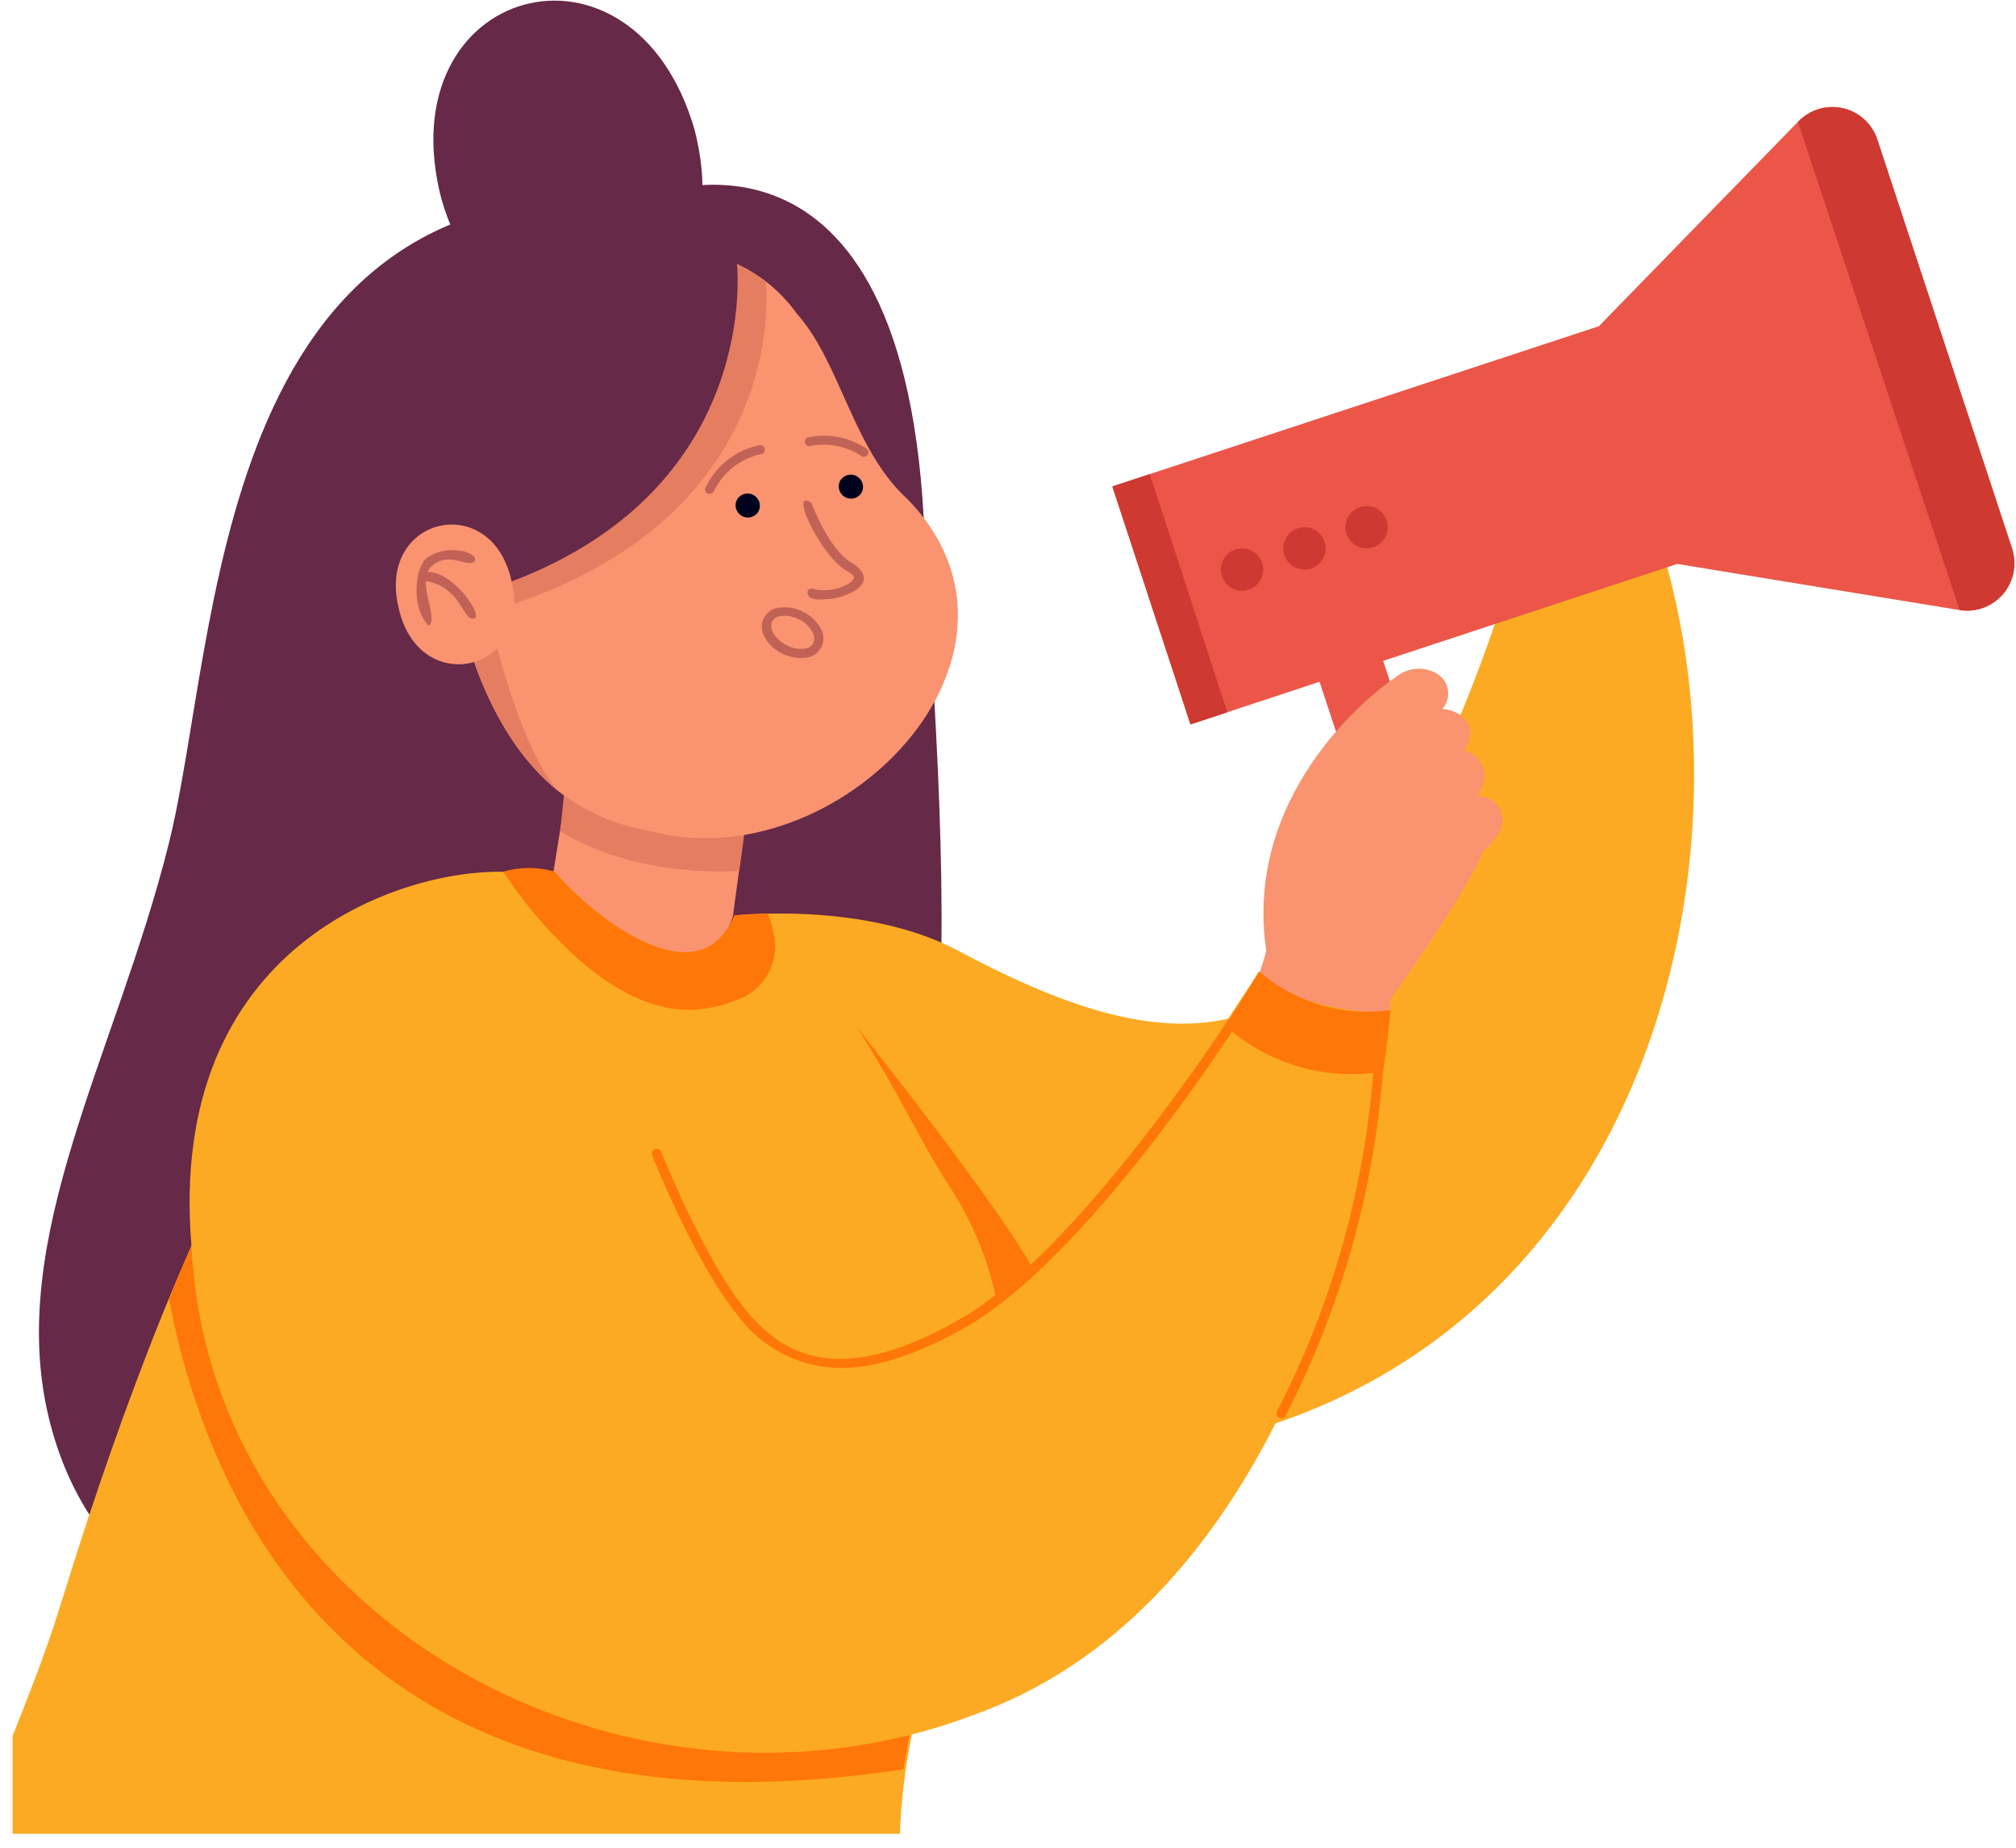 <svg width="144" height="132" viewBox="0 0 144 132" fill="none" xmlns="http://www.w3.org/2000/svg">
<path d="M45.649 14.222C45.649 14.222 64.28 5.855 65.977 36.979C67.458 64.044 70.968 94.503 52.686 109.109C37.914 120.903 8.836 123.249 3.496 101.324C0.369 88.498 8.304 75.29 12.047 60.302C15.739 45.629 15.007 11.843 45.649 14.222Z" fill="#662948"/>
<path d="M91.095 101.689C84.607 103.798 77.764 104.589 70.966 104.018C65.313 103.57 59.725 102.516 54.298 100.874L53.998 95.218L52.767 71.396L52.451 65.407C52.451 65.407 53.366 65.307 54.851 65.274C58.045 65.191 63.834 65.474 68.442 67.919C74.913 71.363 81.817 74.19 87.855 72.743C89.353 72.387 90.773 71.762 92.047 70.897C94.559 69.217 96.256 66.139 98.734 62.28C103.891 54.262 107.784 41.553 107.784 41.553L118.697 39.174C125.297 60.9 118.261 92.49 91.095 101.689Z" fill="#FCAA23"/>
<path d="M53.167 59.369L52.352 65.441C50.173 72.511 40.791 66.971 39.227 64.177L40.641 55.377L53.167 59.369Z" fill="#F99370"/>
<path d="M60.787 72.861C60.787 72.861 68.156 82.027 72.382 88.361C76.608 94.695 77.007 99.274 77.007 99.274L64.813 100.339L60.787 72.861Z" fill="#FF7708"/>
<path d="M40.575 44.897C40.575 45.125 40.591 45.353 40.625 45.579C40.941 45.413 40.708 53.514 40.01 59.386C45.233 62.563 51.638 62.297 52.802 62.214C53.749 56.027 53.934 49.746 53.351 43.514C51.97 36.028 40.325 37.295 40.575 44.897Z" fill="#E57D61"/>
<path d="M32.103 40.389C33.118 46.178 35.181 52.682 39.803 56.459C41.707 57.957 43.958 58.952 46.347 59.353C59.805 63.029 75.642 46.843 64.847 35.681C60.954 32.188 60.04 25.9 56.929 22.423C52.371 16.023 42.606 16.501 37.399 21.841C32.723 26.665 31.176 33.269 32.103 40.389Z" fill="#F99370"/>
<path d="M54.199 36.496C54.294 36.287 54.303 36.05 54.225 35.835C54.147 35.619 53.988 35.443 53.782 35.343C53.576 35.243 53.339 35.228 53.122 35.3C52.904 35.373 52.724 35.527 52.619 35.731C52.524 35.94 52.515 36.177 52.593 36.392C52.671 36.608 52.83 36.784 53.036 36.884C53.242 36.984 53.479 36.999 53.696 36.927C53.914 36.854 54.094 36.7 54.199 36.496Z" fill="#01011E"/>
<path d="M61.568 35.148C61.663 34.939 61.672 34.702 61.594 34.487C61.516 34.271 61.357 34.095 61.151 33.995C60.945 33.895 60.708 33.88 60.491 33.952C60.273 34.025 60.093 34.179 59.988 34.383C59.893 34.592 59.884 34.829 59.962 35.044C60.04 35.26 60.199 35.436 60.405 35.536C60.611 35.636 60.848 35.651 61.065 35.579C61.283 35.506 61.463 35.352 61.568 35.148Z" fill="#01011E"/>
<path d="M59.389 42.784C58.857 42.801 57.659 43.017 57.676 42.284C57.687 42.241 57.706 42.201 57.734 42.166C57.761 42.131 57.796 42.102 57.835 42.082C57.874 42.061 57.918 42.05 57.962 42.047C58.006 42.045 58.051 42.052 58.092 42.068C59.207 42.401 60.787 41.835 60.987 41.319C61.054 41.136 60.821 40.97 60.604 40.853C58.724 39.938 56.246 34.748 57.959 35.929C57.976 35.962 59.24 39.389 60.92 40.254C62.816 41.537 60.869 42.552 59.389 42.784Z" fill="#C16256"/>
<path d="M32.108 40.388C33.123 46.177 35.185 52.681 39.808 56.458C37.23 53.347 35.533 46.311 35.533 46.311L36.681 43.15C56.726 36.363 54.697 20.094 54.697 20.094C41.737 11.077 29.28 27.147 32.108 40.388Z" fill="#E57D61"/>
<path d="M52.635 18.813C52.635 18.813 54.481 34.733 36.549 41.537L30.049 38.077C23.557 25.783 34.719 7.451 52.635 18.813Z" fill="#662948"/>
<path d="M31.525 14.205C35.917 29.326 53.55 24.505 49.607 9.248C45.216 -5.874 27.583 -1.05 31.525 14.205Z" fill="#662948"/>
<path d="M28.464 43.383C29.864 49.921 38.112 48.057 36.549 41.553C35.152 34.997 26.917 36.879 28.464 43.383Z" fill="#F99370"/>
<path d="M30.627 44.714C29.246 43.3 29.745 40.406 30.444 39.906C31.744 38.841 34.104 39.374 33.937 40.039C33.521 40.704 32.174 39.324 30.909 40.388C29.595 41.371 31.392 44.149 30.627 44.714Z" fill="#C16256"/>
<path d="M33.722 44.194C33.04 44.161 32.757 41.694 30.145 41.482C30.058 41.474 29.977 41.434 29.919 41.37C29.86 41.305 29.828 41.22 29.829 41.133C31.642 39.723 34.953 44.315 33.722 44.194Z" fill="#C16256"/>
<path d="M71.6 99.762C71.492 101.194 71.286 102.617 70.984 104.021C70.568 105.551 70.136 107.032 69.684 108.479C69.251 109.879 68.802 111.24 68.37 112.588C68.187 113.137 68.021 113.669 67.838 114.218L67.389 115.618C66.857 117.298 66.341 118.978 65.909 120.642C65.626 121.723 65.36 122.821 65.127 123.919C64.65 126.254 64.367 128.624 64.279 131.006H0.9V124.019C2.081 121.041 3.3 117.931 4.16 115.169C4.825 113.04 5.56 110.678 6.389 108.182C8.369 102.227 10.814 95.456 13.689 88.968C19.528 75.776 27.097 63.782 35.947 62.285C37.169 62.077 38.418 62.077 39.64 62.285C42.501 65.595 49.421 70.985 52.166 66.045C52.282 65.845 52.382 65.629 52.482 65.413C53.49 65.748 54.443 66.23 55.31 66.844C57.664 68.636 59.662 70.854 61.199 73.382C63.129 76.326 64.776 79.52 66.239 82.132C66.821 83.147 67.37 84.078 67.886 84.86C69.403 87.198 70.491 89.787 71.1 92.506C71.133 92.639 71.15 92.756 71.183 92.889C71.213 93.009 71.236 93.132 71.25 93.255C71.444 94.311 71.572 95.377 71.633 96.449C71.68 97.553 71.669 98.659 71.6 99.762Z" fill="#FCAA23"/>
<path d="M58.576 44.831C58.297 44.348 57.879 43.959 57.376 43.716C56.881 43.454 56.319 43.344 55.762 43.4C55.513 43.406 55.27 43.479 55.059 43.611C54.848 43.743 54.677 43.929 54.562 44.151C54.448 44.372 54.396 44.62 54.411 44.868C54.426 45.117 54.507 45.357 54.647 45.563C54.926 46.047 55.344 46.435 55.847 46.678C56.259 46.889 56.715 47.003 57.178 47.011C57.273 47.014 57.367 47.008 57.461 46.994C57.71 46.988 57.953 46.916 58.164 46.783C58.375 46.651 58.546 46.465 58.66 46.243C58.775 46.022 58.827 45.774 58.812 45.526C58.797 45.277 58.716 45.037 58.576 44.831ZM58.094 45.946C58.019 46.065 57.916 46.164 57.794 46.234C57.672 46.304 57.535 46.342 57.394 46.346C56.966 46.385 56.536 46.293 56.163 46.08C55.772 45.892 55.447 45.591 55.231 45.215C55.154 45.095 55.107 44.959 55.093 44.818C55.078 44.676 55.097 44.533 55.148 44.4C55.223 44.281 55.326 44.182 55.448 44.112C55.57 44.043 55.707 44.004 55.848 44C55.915 44 55.981 43.983 56.048 43.983C56.407 43.993 56.76 44.084 57.079 44.249C57.47 44.437 57.795 44.738 58.011 45.114C58.09 45.236 58.139 45.375 58.153 45.52C58.167 45.664 58.146 45.81 58.091 45.945L58.094 45.946Z" fill="#C16256"/>
<path d="M50.672 35.282C50.633 35.285 50.593 35.279 50.556 35.265C50.517 35.249 50.482 35.226 50.453 35.196C50.423 35.166 50.4 35.131 50.385 35.092C50.369 35.053 50.362 35.012 50.363 34.97C50.364 34.928 50.373 34.887 50.39 34.849C50.749 34.074 51.285 33.395 51.956 32.866C52.626 32.337 53.412 31.974 54.249 31.805C54.332 31.789 54.418 31.807 54.488 31.854C54.558 31.901 54.607 31.973 54.625 32.056C54.642 32.139 54.626 32.225 54.581 32.296C54.536 32.367 54.464 32.418 54.382 32.437C53.65 32.589 52.962 32.909 52.373 33.37C51.785 33.832 51.31 34.424 50.988 35.099C50.954 35.153 50.908 35.197 50.853 35.229C50.797 35.261 50.736 35.279 50.672 35.282Z" fill="#C16256"/>
<path d="M61.701 32.637C61.668 32.639 61.634 32.633 61.603 32.622C61.571 32.611 61.542 32.593 61.518 32.57C60.447 31.871 59.148 31.615 57.892 31.855C57.851 31.867 57.807 31.871 57.765 31.867C57.722 31.862 57.68 31.848 57.643 31.827C57.605 31.806 57.573 31.777 57.547 31.742C57.521 31.708 57.502 31.669 57.492 31.627C57.482 31.585 57.48 31.541 57.487 31.499C57.495 31.456 57.51 31.416 57.534 31.38C57.557 31.343 57.588 31.312 57.623 31.288C57.659 31.264 57.7 31.248 57.742 31.24C58.455 31.093 59.19 31.089 59.904 31.229C60.618 31.369 61.297 31.649 61.901 32.055C61.935 32.08 61.964 32.111 61.986 32.147C62.008 32.184 62.023 32.224 62.029 32.265C62.035 32.307 62.033 32.35 62.022 32.391C62.012 32.432 61.993 32.47 61.968 32.504C61.936 32.544 61.896 32.578 61.849 32.6C61.803 32.623 61.753 32.636 61.701 32.637Z" fill="#C16256"/>
<path d="M44.551 81.062C45.151 128.655 84.076 91.442 90.514 67.704C90.927 66.538 91.771 65.575 92.873 65.012C93.974 64.448 95.249 64.328 96.436 64.676C104.304 66.476 93.957 91.442 91.229 96.682C82.745 114.349 61.186 130.418 42.072 117.642C29.629 109.008 26.851 92.573 28.464 78.599C29.778 66.09 44.551 81.062 44.551 81.062Z" fill="#F99370"/>
<path d="M143.712 39.191C143.894 39.742 143.931 40.33 143.82 40.899C143.709 41.468 143.453 41.999 143.077 42.44C142.7 42.882 142.217 43.219 141.673 43.419C141.128 43.619 140.541 43.676 139.969 43.583L119.807 40.289L98.797 47.209L103.255 60.733L98.73 62.263L94.255 48.705L87.655 50.884L85.027 51.749L79.454 34.749L82.132 33.867L114.205 23.304L128.412 8.715L128.462 8.665C128.867 8.249 129.372 7.945 129.928 7.781C130.485 7.618 131.075 7.6 131.64 7.731C132.205 7.862 132.727 8.136 133.155 8.527C133.584 8.919 133.904 9.414 134.085 9.965L143.712 39.191Z" fill="#EB5648"/>
<path d="M103.888 61.632C104.018 61.615 104.146 61.587 104.271 61.549C104.363 61.531 104.452 61.504 104.537 61.466C104.703 61.416 104.87 61.35 105.037 61.283C105.363 61.135 105.675 60.957 105.969 60.751C106.256 60.536 106.513 60.284 106.734 60.002C106.945 59.729 107.114 59.425 107.234 59.102C107.311 58.873 107.338 58.631 107.312 58.391C107.286 58.152 107.209 57.92 107.086 57.713C106.962 57.506 106.795 57.328 106.596 57.192C106.398 57.056 106.172 56.964 105.934 56.923C105.576 56.819 105.199 56.802 104.833 56.874C104.468 56.947 104.125 57.106 103.834 57.339L103.019 58.021L103.036 58.004C103.027 58.013 103.016 58.019 103.003 58.021L102.97 58.038L103.07 58.021C102.809 58.038 102.555 58.109 102.323 58.23C102.092 58.35 101.887 58.517 101.723 58.72C101.559 58.923 101.439 59.158 101.37 59.41C101.301 59.662 101.285 59.926 101.323 60.184C101.496 60.7 101.854 61.133 102.327 61.401C102.801 61.668 103.357 61.75 103.888 61.632Z" fill="#F99370"/>
<path d="M103.206 58.737C103.311 58.697 103.411 58.647 103.506 58.587L103.739 58.471C103.889 58.388 104.022 58.305 104.171 58.205C104.46 58.017 104.728 57.8 104.971 57.556C105.233 57.294 105.457 56.998 105.636 56.674C105.825 56.326 105.955 55.95 106.019 55.559C106.034 55.297 105.995 55.035 105.904 54.789C105.813 54.542 105.673 54.317 105.493 54.127C105.312 53.937 105.094 53.786 104.853 53.683C104.611 53.581 104.351 53.529 104.089 53.53C103.549 53.453 103.001 53.582 102.551 53.89C102.101 54.198 101.783 54.663 101.66 55.194C101.66 55.144 101.693 55.127 101.627 55.211C101.58 55.259 101.53 55.303 101.477 55.344C101.441 55.37 101.402 55.392 101.361 55.411L101.311 55.444C101.311 55.444 101.261 55.461 101.328 55.444C101.082 55.521 100.855 55.651 100.665 55.825C100.475 56 100.325 56.214 100.226 56.452C100.128 56.691 100.083 56.948 100.096 57.206C100.108 57.464 100.177 57.716 100.297 57.944C100.61 58.399 101.073 58.729 101.606 58.874C102.139 59.019 102.706 58.971 103.206 58.737Z" fill="#F99370"/>
<path d="M103.018 55.128L104.465 53.647C104.653 53.477 104.799 53.266 104.891 53.03C104.984 52.794 105.022 52.54 105.001 52.288C104.98 52.035 104.901 51.791 104.771 51.574C104.641 51.357 104.462 51.172 104.249 51.035C103.772 50.733 103.206 50.601 102.644 50.661C102.082 50.722 101.557 50.971 101.155 51.368L99.708 52.849C99.52 53.019 99.375 53.23 99.282 53.466C99.189 53.702 99.151 53.956 99.172 54.208C99.193 54.461 99.272 54.705 99.402 54.922C99.532 55.139 99.711 55.324 99.924 55.461C100.401 55.764 100.967 55.897 101.529 55.836C102.091 55.776 102.616 55.526 103.018 55.128Z" fill="#F99370"/>
<path d="M101.455 52.25L102.902 50.769C103.09 50.599 103.236 50.388 103.328 50.152C103.421 49.916 103.459 49.662 103.438 49.41C103.417 49.157 103.338 48.913 103.208 48.696C103.078 48.478 102.899 48.294 102.686 48.157C102.209 47.855 101.643 47.723 101.081 47.783C100.519 47.844 99.994 48.093 99.592 48.49L98.145 49.97C97.957 50.14 97.811 50.351 97.719 50.587C97.626 50.823 97.588 51.077 97.609 51.329C97.63 51.582 97.709 51.826 97.839 52.043C97.969 52.261 98.148 52.445 98.361 52.582C98.838 52.885 99.404 53.016 99.966 52.956C100.528 52.896 101.053 52.647 101.455 52.25Z" fill="#F99370"/>
<path d="M99.297 71.397C99.297 71.397 104.67 63.997 105.968 60.734C105.968 60.734 102.491 46.627 100.079 48.125C97.667 49.605 88.75 56.958 90.464 68.025C92.102 67.536 93.856 67.601 95.453 68.211C97.05 68.82 98.402 69.941 99.297 71.397Z" fill="#F99370"/>
<path d="M139.97 43.583L128.425 8.716L128.475 8.666C128.88 8.25 129.385 7.946 129.941 7.782C130.498 7.619 131.087 7.601 131.653 7.732C132.218 7.863 132.74 8.137 133.168 8.528C133.597 8.92 133.917 9.415 134.098 9.966L143.725 39.192C143.903 39.743 143.937 40.331 143.823 40.899C143.709 41.467 143.452 41.997 143.075 42.437C142.699 42.877 142.215 43.214 141.672 43.415C141.128 43.615 140.542 43.673 139.97 43.583Z" fill="#CE3932"/>
<path d="M87.669 50.886L85.041 51.751L79.452 34.751L82.13 33.869L87.669 50.886Z" fill="#CE3932"/>
<path d="M90.231 40.688C90.231 40.987 90.142 41.28 89.976 41.529C89.809 41.778 89.573 41.972 89.296 42.087C89.02 42.201 88.715 42.231 88.422 42.173C88.128 42.114 87.858 41.97 87.646 41.758C87.435 41.547 87.291 41.277 87.232 40.983C87.174 40.69 87.204 40.385 87.318 40.109C87.433 39.832 87.627 39.596 87.876 39.429C88.125 39.263 88.418 39.174 88.717 39.174C89.118 39.175 89.502 39.335 89.786 39.619C90.07 39.903 90.23 40.287 90.231 40.688Z" fill="#CE3932"/>
<path d="M94.689 39.175C94.689 39.474 94.6 39.767 94.434 40.016C94.268 40.265 94.031 40.459 93.754 40.574C93.478 40.688 93.173 40.718 92.88 40.66C92.586 40.602 92.316 40.457 92.105 40.245C91.893 40.034 91.749 39.764 91.69 39.47C91.632 39.177 91.662 38.872 91.776 38.596C91.891 38.319 92.085 38.083 92.334 37.916C92.583 37.75 92.876 37.661 93.175 37.661C93.576 37.662 93.961 37.822 94.244 38.106C94.528 38.389 94.688 38.774 94.689 39.175Z" fill="#CE3932"/>
<path d="M99.131 37.661C99.131 37.961 99.042 38.253 98.876 38.502C98.709 38.751 98.473 38.945 98.196 39.06C97.92 39.174 97.615 39.204 97.322 39.146C97.028 39.087 96.758 38.943 96.546 38.732C96.335 38.52 96.191 38.25 96.132 37.956C96.074 37.663 96.104 37.358 96.218 37.082C96.333 36.805 96.527 36.569 96.776 36.402C97.025 36.236 97.318 36.147 97.617 36.147C98.018 36.148 98.402 36.308 98.686 36.592C98.97 36.876 99.13 37.26 99.131 37.661Z" fill="#CE3932"/>
<path d="M67.873 114.215C66.309 118.137 65.187 122.221 64.529 126.392C24.721 132.492 14.64 106.413 12.078 92.822C12.893 90.822 13.692 88.946 14.478 87.199L46.916 108.808C53.995 110.226 60.992 112.031 67.873 114.215Z" fill="#FF7708"/>
<path d="M99.331 72.162C97.584 89.679 89.699 115.362 69.488 122.533C44.635 131.915 14.975 115.733 13.677 89.013C11.877 67.504 28.665 62.097 35.968 62.28C38.114 63.228 39.728 65.54 41.441 68.635C46.897 77.735 46.199 87.735 54.017 95.218C68.373 105.099 84.127 78.034 89.932 69.418C92.178 72.129 99.198 72.611 99.331 72.162Z" fill="#FCAA23"/>
<path d="M60.054 97.73C58.612 97.721 57.192 97.373 55.909 96.714C54.626 96.055 53.516 95.104 52.668 93.937C49.624 90.177 46.696 82.825 46.579 82.525C46.55 82.44 46.555 82.347 46.593 82.265C46.631 82.184 46.699 82.12 46.783 82.088C46.867 82.055 46.96 82.057 47.043 82.092C47.126 82.127 47.193 82.192 47.228 82.275C47.261 82.358 50.239 89.844 53.217 93.52C55.696 96.564 59.688 99.409 68.717 94.152C77.134 89.261 87.617 73.009 87.717 72.859C87.768 72.782 87.847 72.728 87.938 72.709C88.028 72.691 88.122 72.709 88.2 72.76C88.277 72.81 88.331 72.89 88.349 72.98C88.368 73.071 88.35 73.165 88.299 73.242C87.867 73.907 77.636 89.794 69.069 94.768C65.627 96.715 62.649 97.73 60.054 97.73Z" fill="#FF7708"/>
<path d="M91.529 101.323C91.472 101.32 91.417 101.309 91.363 101.29C91.283 101.247 91.222 101.174 91.194 101.087C91.166 101 91.173 100.906 91.213 100.824C95.186 93.12 97.541 84.686 98.133 76.038C98.134 75.993 98.143 75.949 98.161 75.907C98.179 75.866 98.205 75.829 98.237 75.798C98.27 75.767 98.308 75.743 98.35 75.727C98.392 75.711 98.437 75.703 98.482 75.705C98.572 75.709 98.657 75.747 98.719 75.812C98.781 75.877 98.815 75.964 98.815 76.054C98.22 84.811 95.838 93.353 91.815 101.154C91.787 101.206 91.746 101.249 91.695 101.278C91.645 101.308 91.588 101.323 91.529 101.323Z" fill="#FF7708"/>
<path d="M99.331 72.161C99.215 73.325 99.048 74.773 98.815 76.386C98.815 76.436 98.798 76.502 98.798 76.552C96.789 76.887 94.731 76.766 92.775 76.199C90.82 75.632 89.016 74.632 87.498 73.275C87.565 73.175 87.614 73.092 87.681 73.009C89.112 70.809 89.943 69.399 89.943 69.399C91.219 70.504 92.718 71.323 94.337 71.799C95.957 72.276 97.66 72.399 99.331 72.161Z" fill="#FF7708"/>
<path d="M52.768 71.38C51.931 71.74 51.045 71.976 50.14 72.08C46.946 72.496 43.885 70.749 41.423 68.62C39.393 66.817 37.604 64.759 36.1 62.498C36 62.348 35.95 62.265 35.95 62.265C37.146 61.923 38.414 61.923 39.61 62.265C42.588 65.708 49.94 71.398 52.452 65.392C52.452 65.392 53.367 65.292 54.852 65.259C55.054 65.739 55.194 66.243 55.268 66.759C55.478 67.701 55.34 68.687 54.881 69.536C54.422 70.385 53.671 71.04 52.768 71.38Z" fill="#FF7708"/>
</svg>
